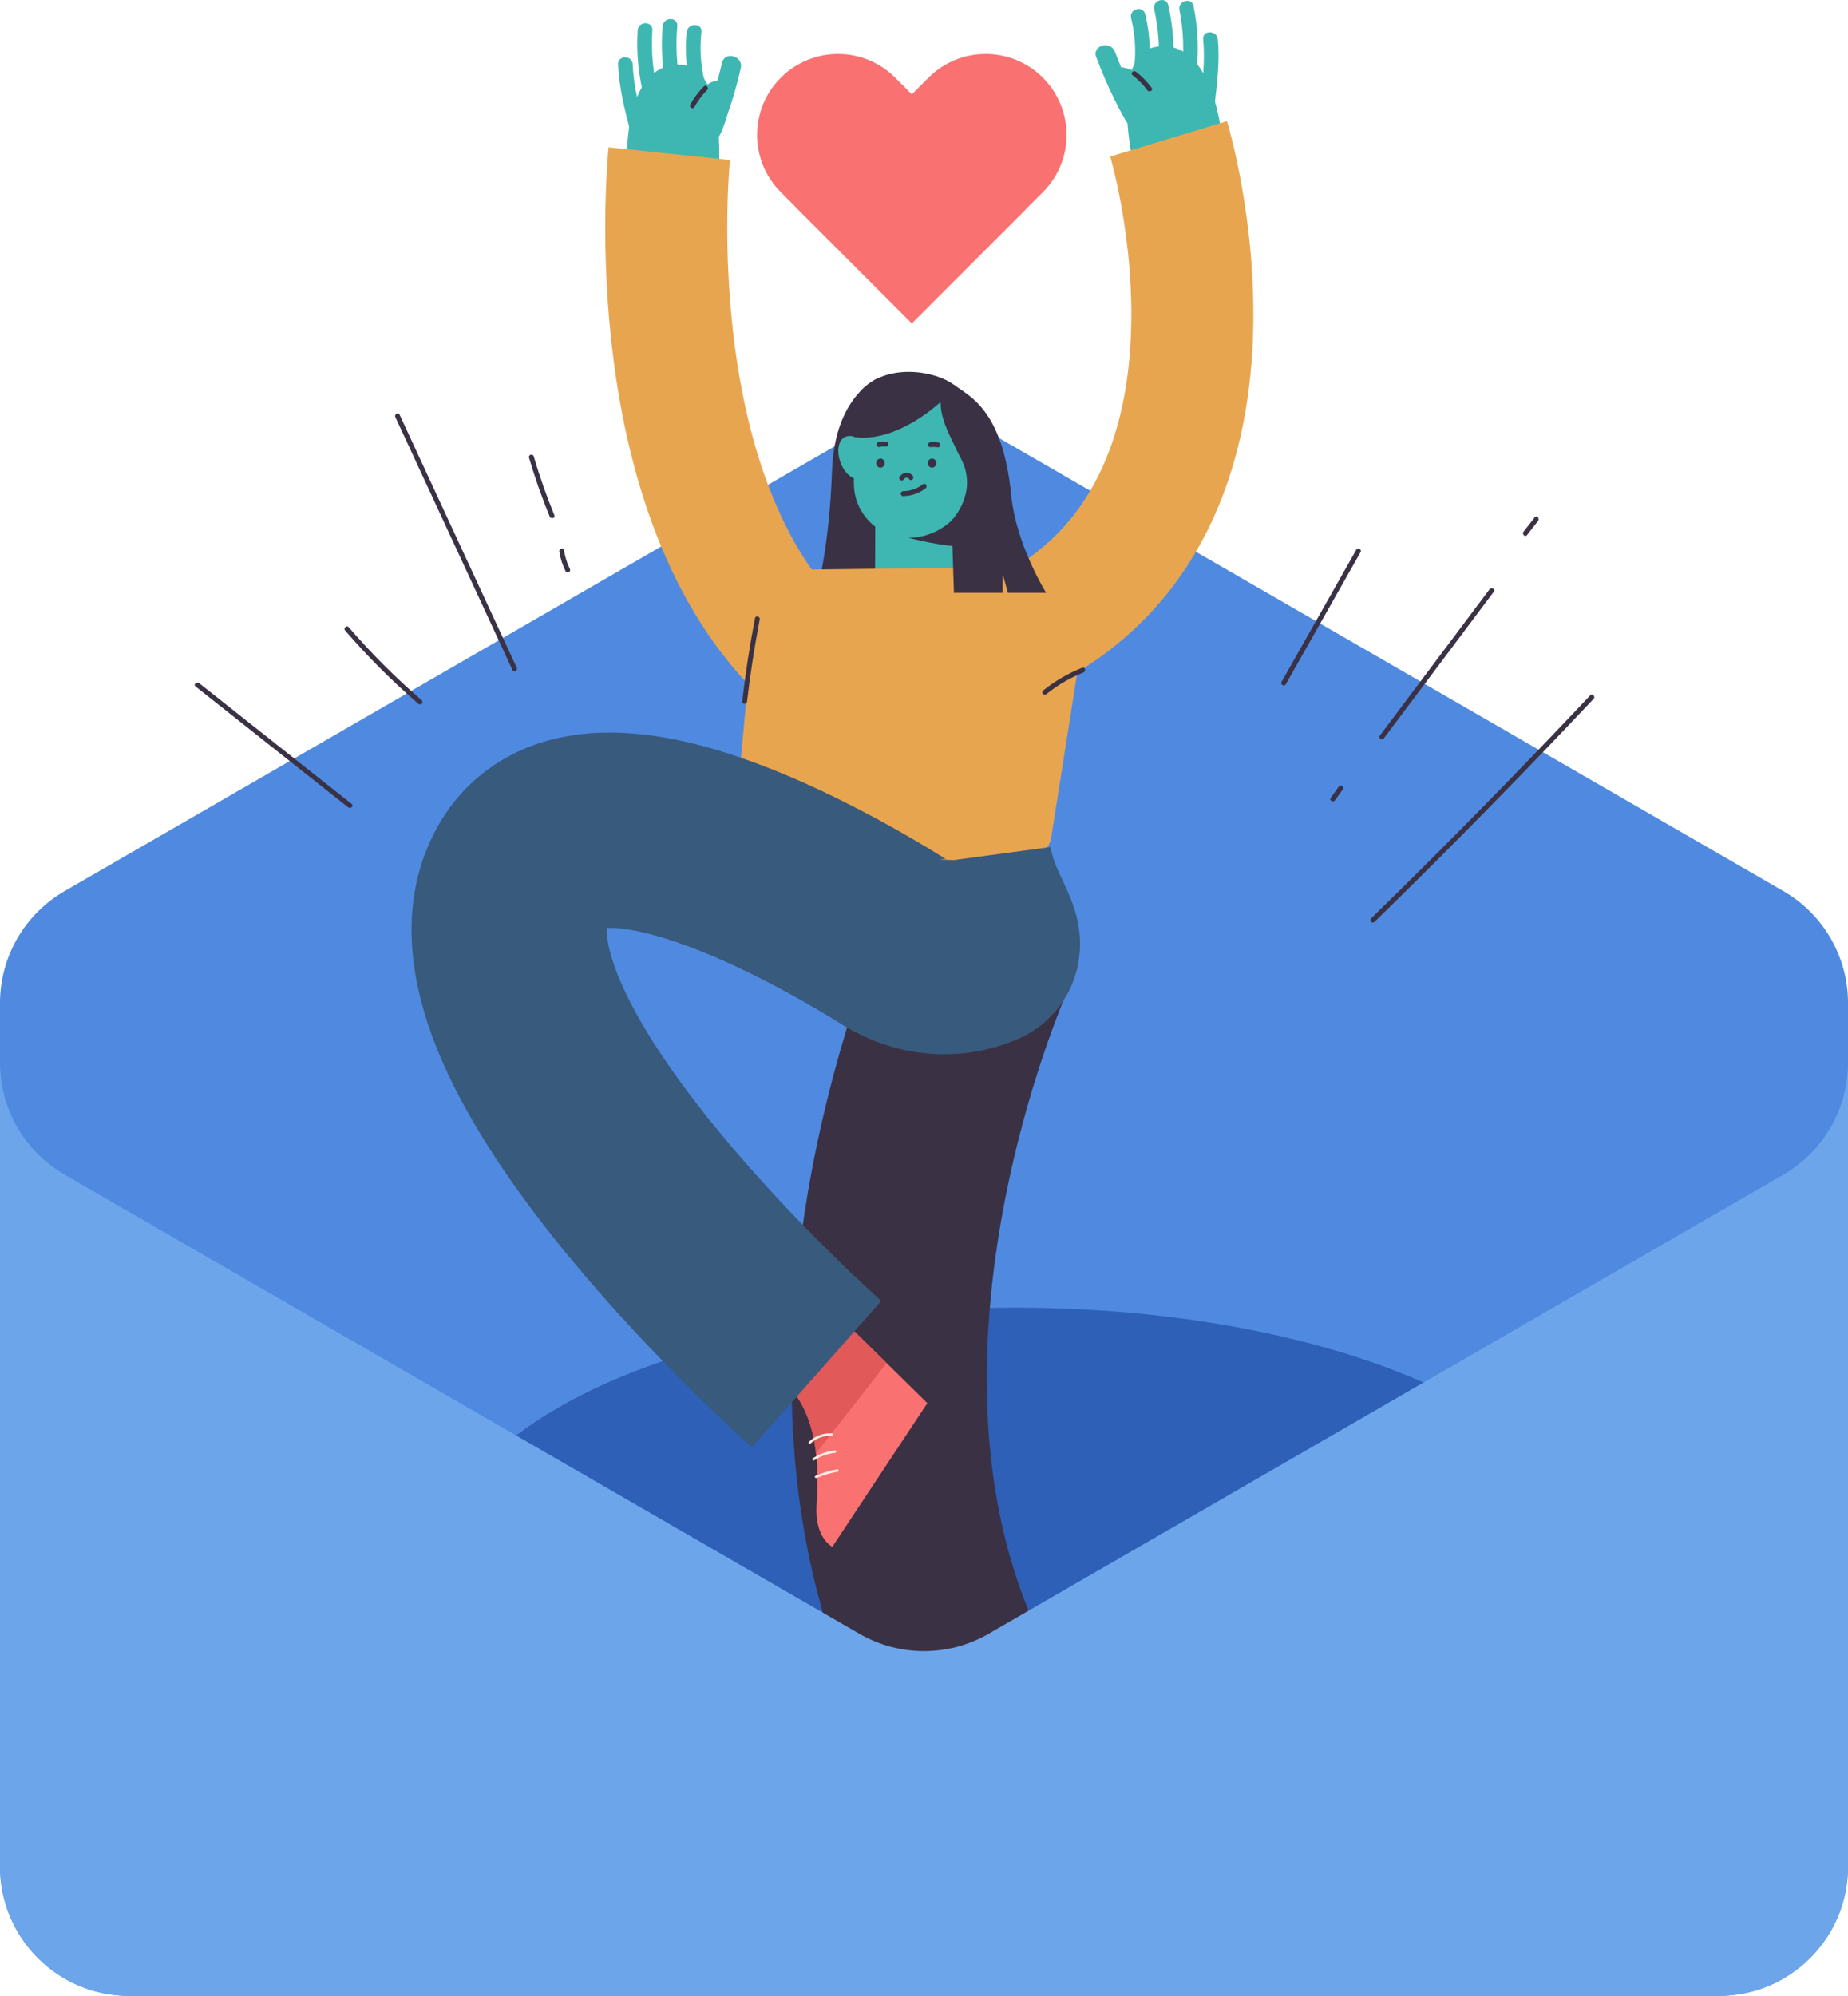 <?xml version="1.0" encoding="UTF-8"?>
<svg id="Layer_1" data-name="Layer 1" xmlns="http://www.w3.org/2000/svg" viewBox="0 0 757.2 817.41">
  <defs>
    <style>
      .cls-1 {
        fill: #ffece5;
      }

      .cls-2 {
        fill: #e25959;
      }

      .cls-3 {
        stroke: #3eb7b2;
        stroke-width: 32px;
      }

      .cls-3, .cls-4, .cls-5, .cls-6 {
        fill: none;
        stroke-miterlimit: 10;
      }

      .cls-7 {
        fill: #3a3144;
      }

      .cls-8 {
        fill: #6ca5ea;
      }

      .cls-9 {
        fill: #385a7d;
      }

      .cls-10 {
        fill: #2e60b8;
      }

      .cls-11 {
        fill: #f97171;
      }

      .cls-12 {
        fill: #e8a54f;
      }

      .cls-13 {
        fill: #3eb7b2;
      }

      .cls-4 {
        stroke: #e8a54f;
        stroke-width: 50px;
      }

      .cls-5 {
        stroke: #385a7d;
      }

      .cls-5, .cls-6 {
        stroke-width: 80px;
      }

      .cls-14 {
        fill: #4f8ae0;
      }

      .cls-6 {
        stroke: #3a3144;
      }
    </style>
  </defs>
  <path class="cls-14" d="M352.13,176.94L26.47,364.95C10.09,374.41,0,391.89,0,410.81v353.66c0,29.24,23.7,52.94,52.94,52.94H704.26c29.24,0,52.95-23.7,52.95-52.95V410.81c0-18.92-10.09-36.39-26.47-45.85L405.07,176.94c-16.38-9.46-36.56-9.46-52.95,0Z"/>
  <ellipse class="cls-10" cx="416.17" cy="639.93" rx="236.09" ry="104.36"/>
  <path class="cls-6" d="M401.12,388.9s-98.89,218.55,27.54,355.39"/>
  <path class="cls-11" d="M340.22,535.57l39.75,39.09-38.92,58.83s-7.34-3.44-6.47-17.34,1.52-38.66-15.2-51.91"/>
  <path class="cls-2" d="M340.22,535.57l-20.85,28.67c9.89,7.84,13.7,19.7,14.99,30.96l28.93-36.93-23.07-22.69Z"/>
  <g>
    <path class="cls-13" d="M256.95,67.29l37.24,7.7s5.04-48.62-15.99-48.5c-23.46,.13-21.25,40.79-21.25,40.79Z"/>
    <path class="cls-13" d="M295.8,25.79c-1.08,4.74-2.34,9.43-3.81,14.07-.71,2.24-1.47,4.47-2.28,6.68-.73,2.01-1.31,4.52-2.63,6.23l1.44-1.44-.46,.31,2.02-.55h-.53c.67,.19,1.35,.37,2.02,.55,.56,.36-.68-1.12-.75-1.25-.28-.47-.54-.93-.67-1.47-.28-1.16,.02-2.49,.49-3.57,.9-2.11,2.68-4.05,4.94-4.61,4.99-1.24,2.88-8.96-2.13-7.71s-9.23,5.91-10.77,10.92c-.79,2.56-.85,5.49,.07,8.02s2.77,5.8,5.27,6.78c6.54,2.56,8.75-8.11,10.21-12.3,2.12-6.07,3.87-12.26,5.3-18.53,1.14-5.01-6.57-7.15-7.71-2.13h0Z"/>
    <path class="cls-13" d="M281.38,13.09c-.95,8.56-.06,17.2,2.55,25.41,1.17,3.67,6.96,2.1,5.79-1.6-2.47-7.75-3.23-15.73-2.33-23.81,.42-3.83-5.58-3.8-6,0h0Z"/>
    <path class="cls-13" d="M271.51,10.69c-.73,8.53-.19,17.05,1.5,25.44,.76,3.78,6.55,2.18,5.79-1.6-1.58-7.87-1.97-15.85-1.28-23.84,.33-3.85-5.67-3.82-6,0h0Z"/>
    <path class="cls-13" d="M261.29,12.4c-.6,9.35,.33,18.72,2.72,27.78,.98,3.73,6.77,2.15,5.79-1.6-2.26-8.58-3.08-17.33-2.5-26.18,.25-3.86-5.75-3.84-6,0h0Z"/>
    <path class="cls-13" d="M253.25,26.39c.35,9.24,2.69,18.39,4.99,27.31,.97,3.74,6.76,2.15,5.79-1.6-2.17-8.4-4.45-17-4.78-25.71-.15-3.85-6.15-3.87-6,0h0Z"/>
    <path class="cls-7" d="M288.37,35.41c-2.18,2.21-4.03,4.68-5.54,7.4-.63,1.13,1.1,2.14,1.73,1.01,1.43-2.57,3.16-4.9,5.22-6.99,.9-.92-.51-2.33-1.41-1.41h0Z"/>
  </g>
  <g>
    <path class="cls-13" d="M500.71,56.73l-35.9,12.56s-11.43-47.52,9.44-50.19c23.27-2.97,26.46,37.62,26.46,37.62Z"/>
    <path class="cls-13" d="M449.16,23.36c2.2,5.91,4.68,11.71,7.47,17.36,1.39,2.81,2.84,5.6,4.41,8.31s4.04,5,7.27,3.58c2.43-1.07,3.85-4.33,4.57-6.73,.8-2.69,.54-5.57-.49-8.16-2.19-5.49-7.07-9.47-12.94-10.16-2.15-.25-4,2.02-4,4,0,2.37,1.84,3.75,4,4,4.34,.51,8.01,7.6,4.49,10.56l2.83-1.17-.53,.07,2.02,.55c.31,.51,.21,.32-.32-.57-.31-.55-.62-1.09-.92-1.64-.61-1.1-1.2-2.2-1.78-3.31-1.02-1.94-2-3.91-2.94-5.89-2.01-4.22-3.8-8.53-5.44-12.91-1.78-4.78-9.52-2.71-7.71,2.13h0Z"/>
    <path class="cls-13" d="M463.45,7.42c1.88,7.58,2.2,15.42,.84,23.12-.67,3.78,5.11,5.4,5.79,1.6,1.56-8.79,1.31-17.64-.84-26.31-.93-3.75-6.72-2.16-5.79,1.6h0Z"/>
    <path class="cls-13" d="M472.92,3.75c1.74,7.84,2.3,15.8,1.78,23.81-.25,3.85,5.75,3.84,6,0,.56-8.53-.14-17.06-1.99-25.4-.84-3.77-6.62-2.17-5.79,1.6h0Z"/>
    <path class="cls-13" d="M483.27,4.09c1.73,8.68,1.98,17.51,.87,26.29-.48,3.82,5.52,3.79,6,0,1.17-9.32,.75-18.68-1.09-27.89-.76-3.78-6.54-2.18-5.79,1.6h0Z"/>
    <path class="cls-13" d="M492.99,16.1c.85,8.94-.26,18.05-1.34,26.92-.46,3.82,5.54,3.79,6,0,1.08-8.88,2.18-17.98,1.34-26.92-.36-3.81-6.37-3.85-6,0h0Z"/>
    <path class="cls-7" d="M464.02,30.79c2.31,1.79,4.38,3.86,6.13,6.22,.76,1.02,2.5,.03,1.73-1.01-1.85-2.5-3.98-4.71-6.44-6.62-1-.78-2.43,.63-1.41,1.41h0Z"/>
  </g>
  <path class="cls-4" d="M478.82,56.87s45.61,150.52-60.6,202.64"/>
  <path class="cls-7" d="M360,154.79s-18.01,6.77-19.1,38.26c-1.09,31.49-6.3,49.74-6.3,49.74h12.38l.92-8.9,1.9,8.9h10.95l-1.39-34.75"/>
  <ellipse class="cls-9" cx="365.84" cy="358.56" rx="55.77" ry="59.6"/>
  <path class="cls-3" d="M374.84,207.1c-.52,10.86,.15,29.02-.91,39.81"/>
  <path class="cls-7" d="M366.97,218.03c1.28,2,18.56,5.37,23.52,5.56l.37-20.87s-25.67,12.54-23.89,15.31Z"/>
  <path class="cls-13" d="M375.74,153.49h0c12.28,0,22.24,9.97,22.24,22.24v22.29c0,12.28-9.97,22.24-22.24,22.24h-3.62c-12.28,0-22.24-9.97-22.24-22.24v-18.67c0-14.27,11.59-25.86,25.86-25.86Z" transform="translate(747.86 373.75) rotate(180)"/>
  <path class="cls-7" d="M374.02,194.89c-1.5-1.89-4.21-1.52-5.45,.43-.69,1.09,1.04,2.1,1.73,1.01,.61-.96,1.65-.85,2.31-.02,.8,1.01,2.21-.42,1.41-1.41h0Z"/>
  <path class="cls-7" d="M378.22,198.29c-2.42,1.83-5.14,2.84-8.18,2.89-1.29,.02-1.29,2.02,0,2,3.37-.06,6.5-1.14,9.19-3.16,1.01-.77,.02-2.5-1.01-1.73h0Z"/>
  <ellipse class="cls-7" cx="381.9" cy="189.67" rx="1.74" ry="1.86"/>
  <ellipse class="cls-7" cx="360.76" cy="189.67" rx="1.74" ry="1.86"/>
  <path class="cls-7" d="M384.56,181.25c-1.11-.18-2.2-.25-3.32-.15-1.27,.11-1.28,2.11,0,2,.93-.08,1.86-.07,2.79,.08,.53,.09,1.08-.14,1.23-.7,.13-.48-.16-1.14-.7-1.23h0Z"/>
  <path class="cls-7" d="M363.04,180.85c-1.08-.07-2.15,.03-3.2,.28-1.25,.29-.72,2.22,.53,1.93,.88-.2,1.76-.26,2.67-.21,1.29,.08,1.28-1.92,0-2h0Z"/>
  <g>
    <path class="cls-13" d="M343.63,182.86c-.95,5.29,2.77,13.59,8.85,13.59,0,0,1.64-14.81,1.64-14.81,.11-1-4.29-2.95-5.04-3.03-3.25-.38-4.96,1.54-5.45,4.26Z"/>
    <path class="cls-13" d="M404.22,182.86c.95,5.29-2.77,13.59-8.85,13.59,0,0-1.64-14.81-1.64-14.81-.11-1,4.29-2.95,5.04-3.03,3.25-.38,4.96,1.54,5.45,4.26Z"/>
  </g>
  <path class="cls-12" d="M433.43,232l-112.41,1.39c-5.9,.07-10.78,4.59-11.32,10.46l-8.55,93.47c.44,6.49,5.89,11.61,12.64,11.87l103.39,4.11c6.74,.27,12.62-4.39,13.63-10.81l15.13-95.88c1.18-7.49-4.65-14.3-12.51-14.62Z"/>
  <path class="cls-7" d="M385.43,164.6s-17.53,16.79-35.22,14.43c-.2-.03-.38-.16-.46-.35-.84-1.97-4.92-13.17,6.14-21.46,12.16-9.12,32.98-4.1,37.84,3.26,0,0,6.36,21.01,3.32,31.06,0,0-11.98-15.85-11.62-26.93Z"/>
  <path class="cls-7" d="M385.43,164.6s.96,9.28,8.3,23.21c7.34,13.93-3.81,25.34-3.81,25.34l.94,29.64h19.98v-7.6l2.17,7.6h15.64s-12.31-19.62-14.33-40.07c-3.48-35.08-17.16-40.41-23.46-45.13"/>
  <path class="cls-4" d="M274.23,62.94s-13.68,131.09,49.85,199.5"/>
  <path class="cls-5" d="M334.61,562.78s-149-131.72-122.93-199.34c21.13-54.81,120.36,.93,155.05,22.53,10.34,6.44,23.2,7.72,34.39,2.92,5.7-2.44-7.39-15.36-10.26-36.64"/>
  <path class="cls-8" d="M730.73,481.09l-325.66,188.02c-16.38,9.46-36.56,9.46-52.94,0L26.47,481.09C10.09,471.64,0,454.16,0,435.25v329.22c0,29.24,23.7,52.95,52.94,52.95H704.26c29.24,0,52.94-23.7,52.94-52.95V435.24c0,18.92-10.09,36.39-26.47,45.85Z"/>
  <path class="cls-7" d="M161.99,170.82c16.01,34.56,32.02,69.13,48.03,103.69,.54,1.17,2.26,.15,1.73-1.01-16.01-34.56-32.02-69.13-48.03-103.69-.54-1.17-2.26-.15-1.73,1.01h0Z"/>
  <path class="cls-7" d="M216.76,187.45c2.4,8.18,5.23,16.22,8.47,24.11,.48,1.17,2.42,.66,1.93-.53-3.24-7.89-6.07-15.93-8.47-24.11-.36-1.23-2.29-.71-1.93,.53h0Z"/>
  <path class="cls-7" d="M229.17,225.89c.43,2.84,1.31,5.53,2.6,8.1,.58,1.15,2.3,.14,1.73-1.01-1.21-2.42-1.99-4.95-2.4-7.62-.19-1.27-2.12-.73-1.93,.53h0Z"/>
  <path class="cls-7" d="M141.44,258.26c9.26,10.71,19.27,20.72,29.97,29.98,.97,.84,2.39-.57,1.41-1.41-10.7-9.26-20.71-19.27-29.97-29.98-.84-.98-2.25,.44-1.41,1.41h0Z"/>
  <path class="cls-7" d="M555.73,225.15c-10.21,18.03-20.41,36.06-30.62,54.09-.63,1.12,1.09,2.13,1.73,1.01,10.21-18.03,20.41-36.06,30.62-54.09,.63-1.12-1.09-2.13-1.73-1.01h0Z"/>
  <path class="cls-7" d="M610.33,241.35c-14.99,19.98-29.98,39.96-44.97,59.94-.77,1.03,.96,2.03,1.73,1.01,14.99-19.98,29.98-39.96,44.97-59.94,.77-1.03-.96-2.03-1.73-1.01h0Z"/>
  <path class="cls-7" d="M546.99,327.78c1.09-1.52,2.17-3.04,3.26-4.56,.75-1.05-.98-2.05-1.73-1.01-1.09,1.52-2.17,3.04-3.26,4.56-.75,1.05,.98,2.05,1.73,1.01h0Z"/>
  <path class="cls-7" d="M628.82,211.89c-1.52,1.95-3.04,3.91-4.56,5.86-.78,1,.62,2.43,1.41,1.41,1.52-1.95,3.04-3.91,4.56-5.86,.78-1-.62-2.43-1.41-1.41h0Z"/>
  <path class="cls-7" d="M651.56,284.8c-22.8,24.2-45.99,48.03-69.57,71.46-6.71,6.66-13.44,13.29-20.21,19.89-.92,.9,.49,2.31,1.41,1.41,23.8-23.21,47.22-46.82,70.24-70.8,6.55-6.82,13.06-13.67,19.54-20.55,.88-.94-.53-2.35-1.41-1.41h0Z"/>
  <path class="cls-7" d="M80.13,281.15c20.85,16.51,41.7,33.01,62.55,49.52,1,.79,2.42-.62,1.41-1.41-20.85-16.51-41.7-33.01-62.55-49.52-1-.79-2.42,.62-1.41,1.41h0Z"/>
  <g>
    <path class="cls-11" d="M358.5,15.86h0c18.29,0,33.14,14.85,33.14,33.14V124.94h-66.29V49c0-18.29,14.85-33.14,33.14-33.14Z" transform="translate(55.22 274.11) rotate(-45)"/>
    <path class="cls-11" d="M388.75,15.86h0c18.29,0,33.14,14.85,33.14,33.14V124.94h-66.29V49c0-18.29,14.85-33.14,33.14-33.14Z" transform="translate(163.64 -254.27) rotate(45)"/>
  </g>
  <path class="cls-1" d="M332.12,591.21c2.41-2.26,5.46-3.35,8.76-3.17,.64,.03,.64-.97,0-1-3.55-.19-6.87,1.04-9.46,3.46-.47,.44,.24,1.15,.71,.71h0Z"/>
  <path class="cls-1" d="M333.6,598.07c2.61-1.7,5.48-2.73,8.58-3.04,.63-.06,.64-1.07,0-1-3.28,.33-6.32,1.38-9.09,3.18-.54,.35-.04,1.22,.5,.86h0Z"/>
  <path class="cls-1" d="M334.63,605.31c2.79-1.2,5.68-2.05,8.67-2.57,.63-.11,.36-1.07-.27-.96-3.08,.53-6.03,1.43-8.91,2.67-.59,.25-.08,1.12,.5,.86h0Z"/>
  <path class="cls-7" d="M309.36,253.18c-2.18,11.3-3.93,22.66-5.25,34.09-.15,1.28,1.85,1.27,2,0,1.3-11.25,3.04-22.44,5.18-33.56,.24-1.26-1.68-1.8-1.93-.53h0Z"/>
  <path class="cls-7" d="M428.79,284.25c4.59-3.69,9.68-6.66,15.15-8.83,1.18-.47,.67-2.4-.53-1.93-5.82,2.31-11.16,5.42-16.03,9.34-1,.81,.42,2.21,1.41,1.41h0Z"/>
</svg>